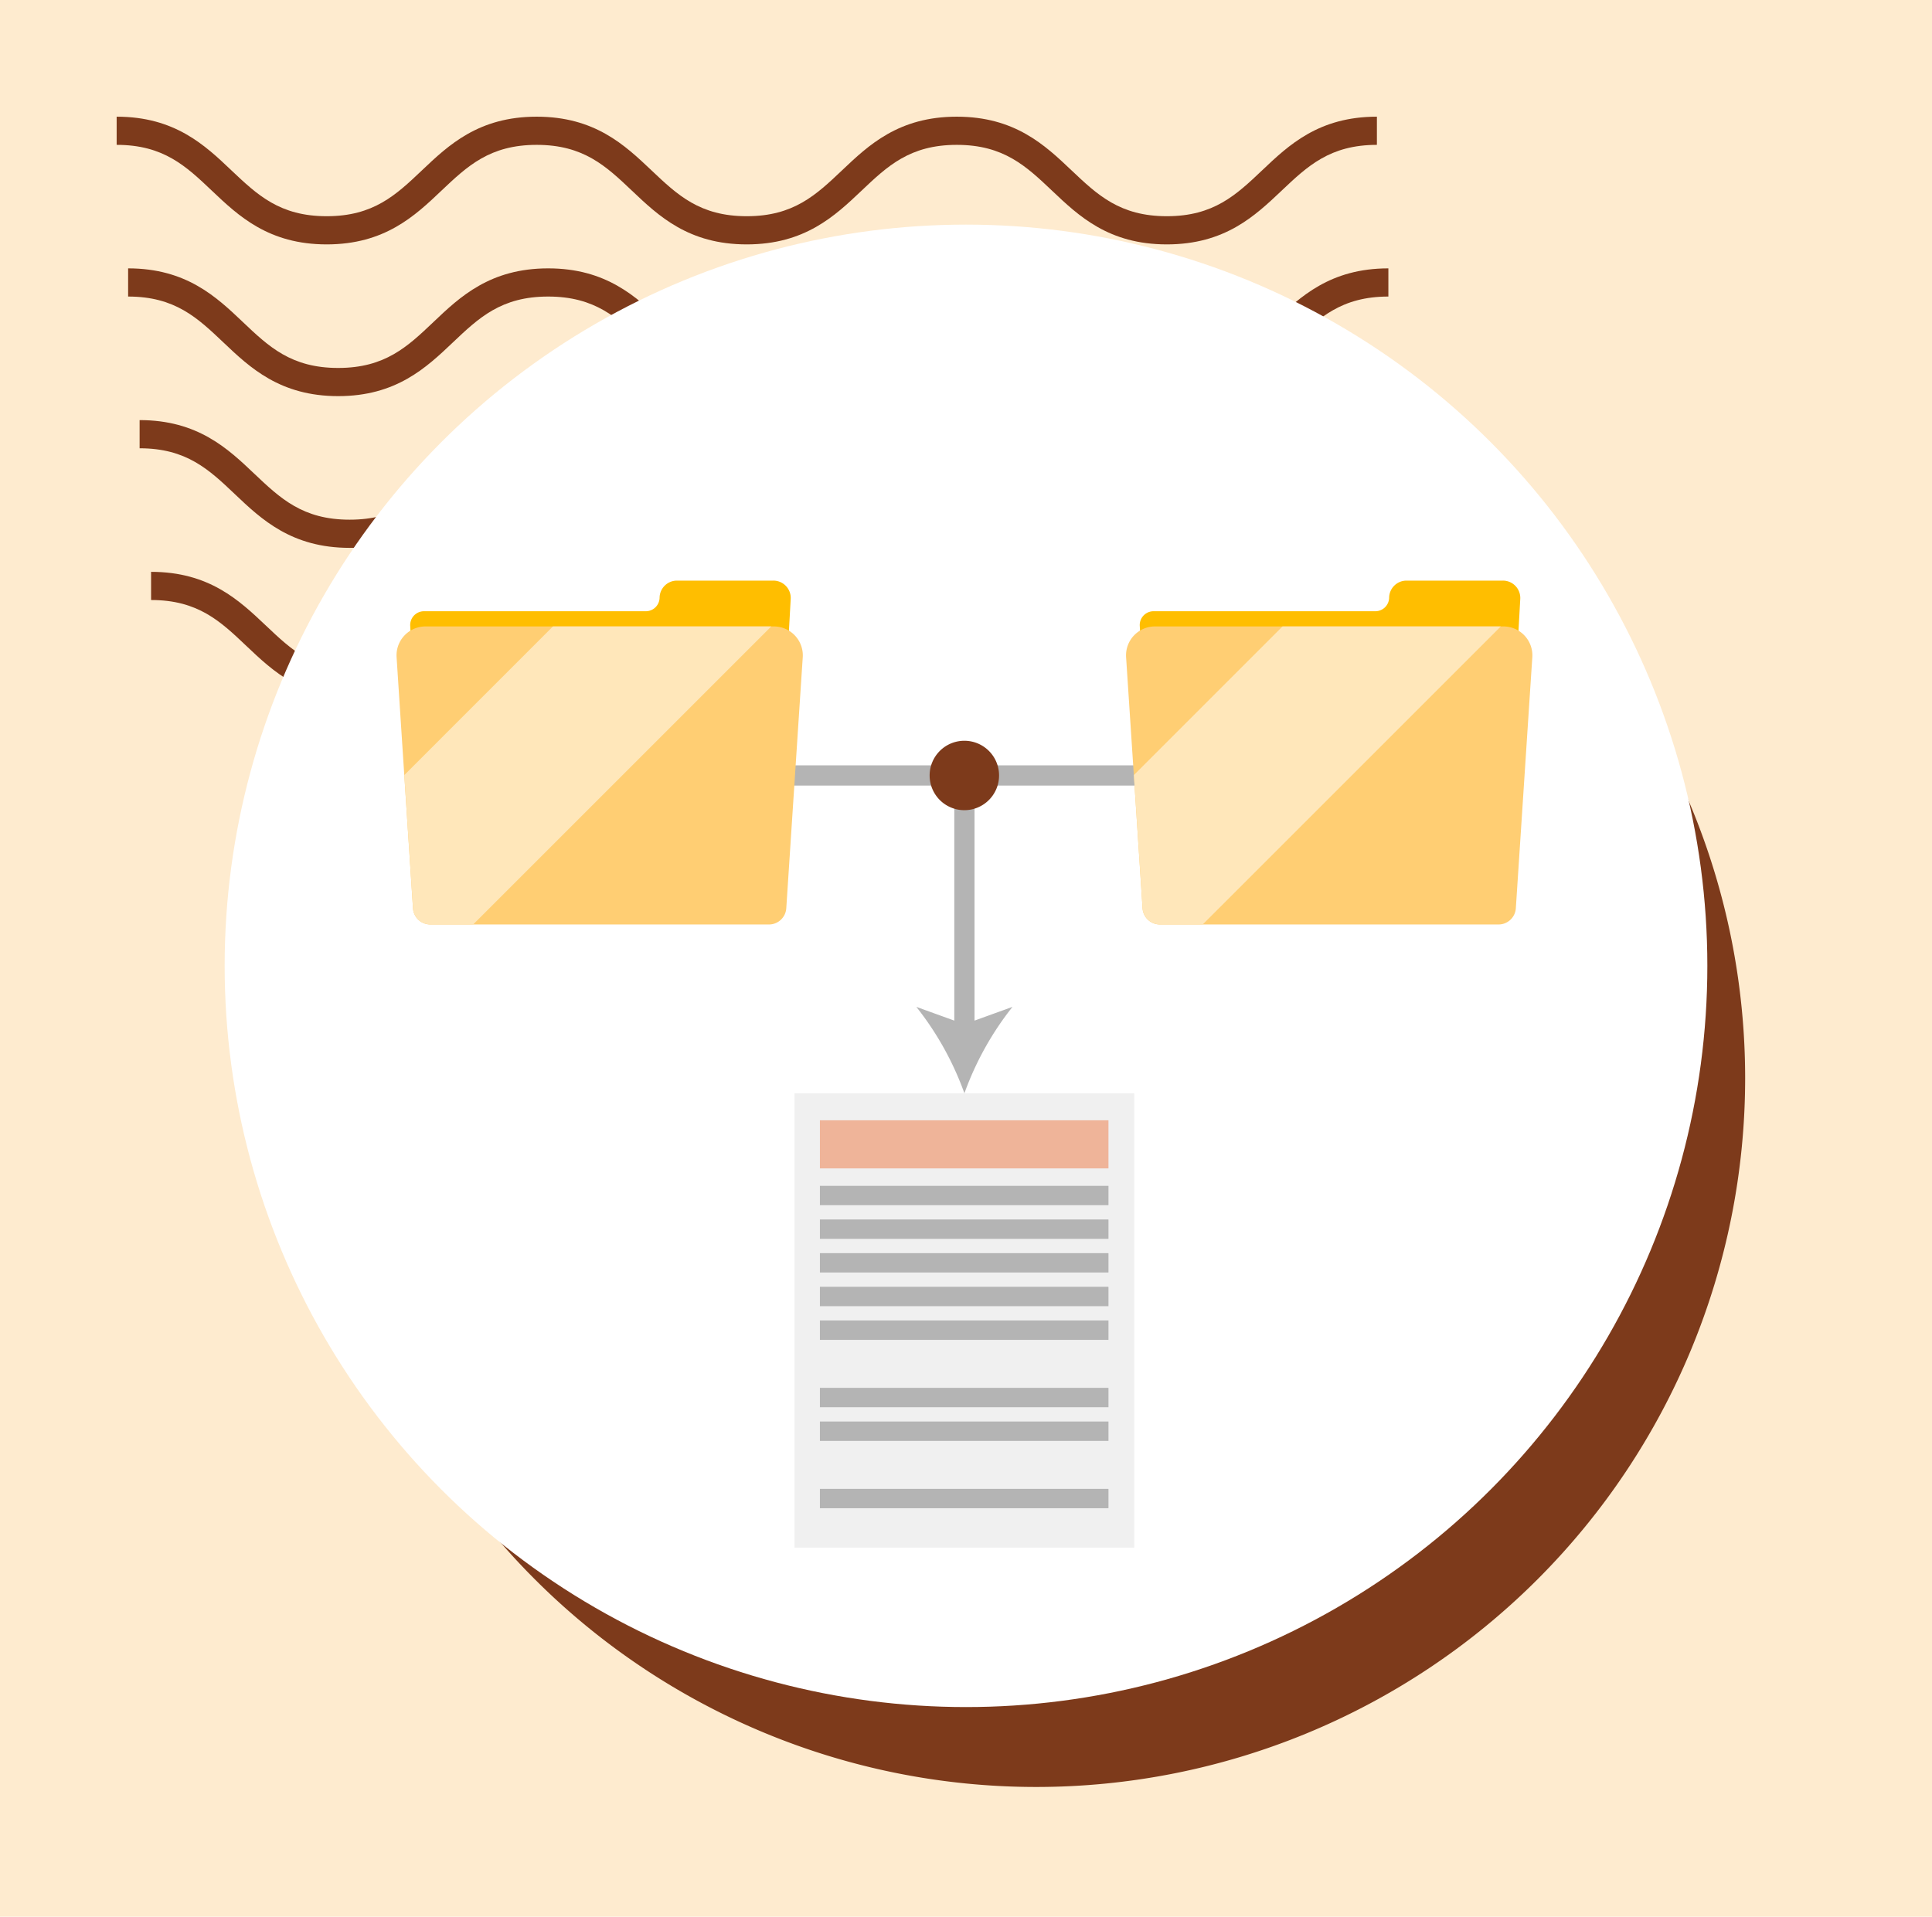 <svg xmlns="http://www.w3.org/2000/svg" xmlns:xlink="http://www.w3.org/1999/xlink" width="129" height="128" viewBox="0 0 129 128">
  <defs>
    <clipPath id="clip-path">
      <rect id="Rectángulo_400938" data-name="Rectángulo 400938" width="113" height="113" transform="translate(0.211 0.211)" fill="none"/>
    </clipPath>
    <clipPath id="clip-path-2">
      <rect id="Rectángulo_401073" data-name="Rectángulo 401073" width="86.443" height="38.93" fill="#7d3a1b"/>
    </clipPath>
  </defs>
  <g id="Grupo_1119999" data-name="Grupo 1119999" transform="translate(-375.777 -12183.226)">
    <g id="Grupo_108927" data-name="Grupo 108927" transform="translate(-14.223 7716.226)">
      <path id="Rectángulo_36179" data-name="Rectángulo 36179" d="M0,0H129V128H0Z" transform="translate(390 4467)" fill="#feebcf"/>
    </g>
    <g id="Grupo_1118329" data-name="Grupo 1118329" transform="translate(118.566 6907.015)">
      <g id="Grupo_1099379" data-name="Grupo 1099379" transform="translate(265 5284)">
        <rect id="Rectángulo_401103" data-name="Rectángulo 401103" width="113" height="113" transform="translate(0.211 0.211)" fill="none"/>
        <g id="Grupo_1099348" data-name="Grupo 1099348">
          <g id="Grupo_1099282" data-name="Grupo 1099282">
            <g id="Grupo_1099281" data-name="Grupo 1099281" clip-path="url(#clip-path-2)">
              <path id="Trazado_873375" data-name="Trazado 873375" d="M70.12,8.532c-3.88,0-5.887-1.9-7.658-3.581C60.723,3.3,59.226,1.882,56.1,1.882S51.467,3.3,49.728,4.95c-1.771,1.679-3.775,3.581-7.658,3.581s-5.886-1.9-7.658-3.581C32.674,3.3,31.177,1.882,28.046,1.882S23.418,3.3,21.682,4.95C19.911,6.629,17.9,8.532,14.024,8.532S8.135,6.629,6.364,4.95C4.628,3.3,3.131,1.882,0,1.882V0C3.88,0,5.887,1.906,7.658,3.581,9.4,5.23,10.893,6.65,14.024,6.65s4.628-1.419,6.364-3.066C22.157,1.906,24.166,0,28.046,0s5.89,1.906,7.658,3.581C37.442,5.23,38.939,6.65,42.07,6.65S46.7,5.23,48.437,3.581C50.205,1.906,52.215,0,56.1,0s5.89,1.906,7.658,3.581C65.491,5.23,66.988,6.65,70.12,6.65s4.628-1.419,6.367-3.069C78.255,1.906,80.261,0,84.144,0V1.882c-3.131,0-4.628,1.422-6.367,3.069C76.006,6.629,74,8.532,70.12,8.532" transform="translate(2.299 30.399)" fill="#7d3a1b"/>
              <path id="Trazado_873376" data-name="Trazado 873376" d="M70.12,8.532c-3.88,0-5.889-1.9-7.658-3.584C60.723,3.3,59.226,1.882,56.1,1.882S51.467,3.3,49.728,4.947c-1.768,1.682-3.775,3.584-7.658,3.584s-5.889-1.9-7.658-3.584C32.674,3.3,31.177,1.882,28.046,1.882S23.418,3.3,21.682,4.947C19.911,6.629,17.9,8.532,14.025,8.532s-5.889-1.9-7.661-3.584C4.628,3.3,3.131,1.882,0,1.882V0C3.88,0,5.889,1.9,7.658,3.581,9.4,5.23,10.893,6.65,14.025,6.65s4.628-1.419,6.364-3.069C22.157,1.9,24.166,0,28.046,0s5.889,1.9,7.661,3.581C37.442,5.23,38.939,6.65,42.071,6.65S46.7,5.23,48.437,3.581C50.206,1.9,52.215,0,56.1,0s5.89,1.9,7.658,3.581C65.491,5.23,66.988,6.65,70.12,6.65s4.628-1.419,6.367-3.069C78.257,1.9,80.264,0,84.147,0V1.882c-3.131,0-4.631,1.422-6.37,3.066C76.006,6.629,74,8.532,70.12,8.532" transform="translate(1.533 20.266)" fill="#7d3a1b"/>
              <path id="Trazado_873377" data-name="Trazado 873377" d="M70.119,8.532c-3.88,0-5.889-1.9-7.658-3.584C60.723,3.3,59.226,1.882,56.1,1.882S51.467,3.3,49.728,4.947C47.96,6.629,45.95,8.532,42.071,8.532s-5.89-1.9-7.658-3.584C32.674,3.3,31.177,1.882,28.046,1.882S23.418,3.3,21.682,4.947C19.911,6.629,17.9,8.532,14.025,8.532s-5.89-1.9-7.661-3.584C4.628,3.3,3.131,1.882,0,1.882V0C3.88,0,5.889,1.9,7.658,3.581,9.393,5.23,10.893,6.65,14.025,6.65s4.628-1.419,6.364-3.069C22.156,1.9,24.166,0,28.046,0s5.89,1.9,7.661,3.581C37.442,5.23,38.939,6.65,42.071,6.65S46.7,5.23,48.437,3.581C50.205,1.9,52.215,0,56.1,0s5.889,1.9,7.658,3.581C65.491,5.23,66.988,6.65,70.119,6.65s4.628-1.419,6.367-3.069C78.257,1.9,80.261,0,84.147,0V1.882c-3.131,0-4.631,1.422-6.37,3.066C76.006,6.629,74,8.532,70.119,8.532" transform="translate(0.766 10.133)" fill="#7d3a1b"/>
              <path id="Trazado_873378" data-name="Trazado 873378" d="M70.12,8.529c-3.88,0-5.887-1.9-7.658-3.581C60.723,3.3,59.226,1.882,56.095,1.882S51.467,3.3,49.731,4.947C47.96,6.626,45.953,8.529,42.07,8.529s-5.887-1.9-7.658-3.581C32.674,3.3,31.177,1.882,28.046,1.882S23.418,3.3,21.682,4.944C19.914,6.626,17.9,8.529,14.024,8.529s-5.89-1.9-7.661-3.581C4.628,3.3,3.131,1.882,0,1.882V0C3.88,0,5.89,1.9,7.658,3.581,9.4,5.228,10.893,6.647,14.024,6.647s4.628-1.419,6.364-3.066C22.159,1.9,24.166,0,28.046,0s5.887,1.9,7.661,3.581c1.736,1.646,3.233,3.066,6.364,3.066S46.7,5.228,48.437,3.581C50.208,1.9,52.215,0,56.095,0s5.887,1.9,7.658,3.581c1.739,1.646,3.236,3.066,6.367,3.066s4.628-1.419,6.367-3.066C78.257,1.9,80.264,0,84.147,0V1.882c-3.134,0-4.631,1.419-6.37,3.066C76.006,6.626,74,8.529,70.12,8.529" transform="translate(0 0.003)" fill="#7d3a1b"/>
            </g>
          </g>
        </g>
        <path id="Trazado_873425" data-name="Trazado 873425" d="M47.337,0A47.337,47.337,0,1,1,0,47.337,47.337,47.337,0,0,1,47.337,0Z" transform="translate(14.061 16.873)" fill="#7d3a1b"/>
        <circle id="Elipse_11503" data-name="Elipse 11503" cx="49.5" cy="49.5" r="49.5" transform="translate(7.211 7.211)" fill="#fff"/>
      </g>
      <g id="Grupo_1119844" data-name="Grupo 1119844" transform="translate(-69.781 5285.121)">
        <rect id="Rectángulo_406741" data-name="Rectángulo 406741" width="22.684" height="30.341" transform="translate(380.043 64.104)" fill="#f0f0f0"/>
        <rect id="Rectángulo_406742" data-name="Rectángulo 406742" width="22.908" height="1.35" transform="translate(379.932 42.201)" fill="#b4b4b4"/>
        <g id="Grupo_1119836" data-name="Grupo 1119836">
          <rect id="Rectángulo_406743" data-name="Rectángulo 406743" width="1.35" height="17.154" transform="translate(390.711 42.875)" fill="#b4b4b4"/>
          <g id="Grupo_1119835" data-name="Grupo 1119835">
            <path id="Trazado_906918" data-name="Trazado 906918" d="M391.386,64.1a20.387,20.387,0,0,0-3.21-5.77l3.21,1.161,3.21-1.161A20.362,20.362,0,0,0,391.386,64.1Z" fill="#b4b4b4"/>
          </g>
        </g>
        <g id="Grupo_1119839" data-name="Grupo 1119839">
          <g id="Grupo_1119837" data-name="Grupo 1119837">
            <path id="Trazado_906919" data-name="Trazado 906919" d="M370.111,31.909a.922.922,0,0,0,.922-.907,1.159,1.159,0,0,1,1.159-1.138h6.438a1.158,1.158,0,0,1,1.157,1.225c-.256,4.6-1.148,20.625-1.153,20.723h-23.2c-.885-15.9-.375-6.767-1.052-18.929a.923.923,0,0,1,.922-.974Z" fill="#ffbe00"/>
          </g>
          <g id="Grupo_1119838" data-name="Grupo 1119838">
            <path id="Trazado_906920" data-name="Trazado 906920" d="M354.566,51.745a1.159,1.159,0,0,0,1.158,1.083h22.612a1.159,1.159,0,0,0,1.156-1.084c.377-5.748.865-13.207,1.1-16.761a1.934,1.934,0,0,0-1.93-2.059H355.4a1.932,1.932,0,0,0-1.927,2.061C353.876,41.191,354.383,48.935,354.566,51.745Z" fill="#ffce73"/>
          </g>
          <path id="Trazado_906921" data-name="Trazado 906921" d="M363.912,32.924h14.576l-19.9,19.9h-2.862a1.159,1.159,0,0,1-1.157-1.082c-.109-1.673-.332-5.091-.58-8.893Z" fill="#ffe7ba"/>
        </g>
        <g id="Grupo_1119842" data-name="Grupo 1119842">
          <g id="Grupo_1119840" data-name="Grupo 1119840">
            <path id="Trazado_906922" data-name="Trazado 906922" d="M418.823,31.909a.922.922,0,0,0,.922-.907,1.159,1.159,0,0,1,1.159-1.138h6.438a1.159,1.159,0,0,1,1.158,1.225c-.256,4.6-1.149,20.626-1.154,20.724h-23.2c-.886-15.9-.375-6.768-1.052-18.93a.923.923,0,0,1,.922-.974Z" fill="#ffbe00"/>
          </g>
          <g id="Grupo_1119841" data-name="Grupo 1119841">
            <path id="Trazado_906923" data-name="Trazado 906923" d="M403.279,51.745a1.159,1.159,0,0,0,1.157,1.083h22.613a1.159,1.159,0,0,0,1.156-1.084c.377-5.748.865-13.207,1.1-16.761a1.934,1.934,0,0,0-1.93-2.059H404.109a1.932,1.932,0,0,0-1.927,2.061C402.589,41.191,403.1,48.935,403.279,51.745Z" fill="#ffce73"/>
          </g>
          <path id="Trazado_906924" data-name="Trazado 906924" d="M412.625,32.924H427.2l-19.9,19.9h-2.862a1.158,1.158,0,0,1-1.156-1.082c-.109-1.673-.332-5.091-.581-8.893Z" fill="#ffe7ba"/>
        </g>
        <path id="Trazado_906925" data-name="Trazado 906925" d="M393.7,42.876a2.318,2.318,0,1,1-2.317-2.317A2.316,2.316,0,0,1,393.7,42.876Z" fill="#7d3a1b"/>
        <rect id="Rectángulo_406744" data-name="Rectángulo 406744" width="19.267" height="3.214" transform="translate(381.737 65.904)" fill="#efb499"/>
        <g id="Grupo_1119843" data-name="Grupo 1119843">
          <rect id="Rectángulo_406745" data-name="Rectángulo 406745" width="19.267" height="1.294" transform="translate(381.737 70.28)" fill="#b4b4b4"/>
          <rect id="Rectángulo_406746" data-name="Rectángulo 406746" width="19.267" height="1.294" transform="translate(381.737 72.528)" fill="#b4b4b4"/>
          <rect id="Rectángulo_406747" data-name="Rectángulo 406747" width="19.267" height="1.293" transform="translate(381.737 74.777)" fill="#b4b4b4"/>
          <rect id="Rectángulo_406748" data-name="Rectángulo 406748" width="19.267" height="1.294" transform="translate(381.737 77.025)" fill="#b4b4b4"/>
          <rect id="Rectángulo_406749" data-name="Rectángulo 406749" width="19.267" height="1.294" transform="translate(381.737 79.274)" fill="#b4b4b4"/>
        </g>
        <rect id="Rectángulo_406750" data-name="Rectángulo 406750" width="19.267" height="1.294" transform="translate(381.737 83.771)" fill="#b4b4b4"/>
        <rect id="Rectángulo_406751" data-name="Rectángulo 406751" width="19.267" height="1.294" transform="translate(381.737 86.02)" fill="#b4b4b4"/>
        <rect id="Rectángulo_406752" data-name="Rectángulo 406752" width="19.267" height="1.294" transform="translate(381.737 90.517)" fill="#b4b4b4"/>
      </g>
    </g>
  </g>
</svg>
